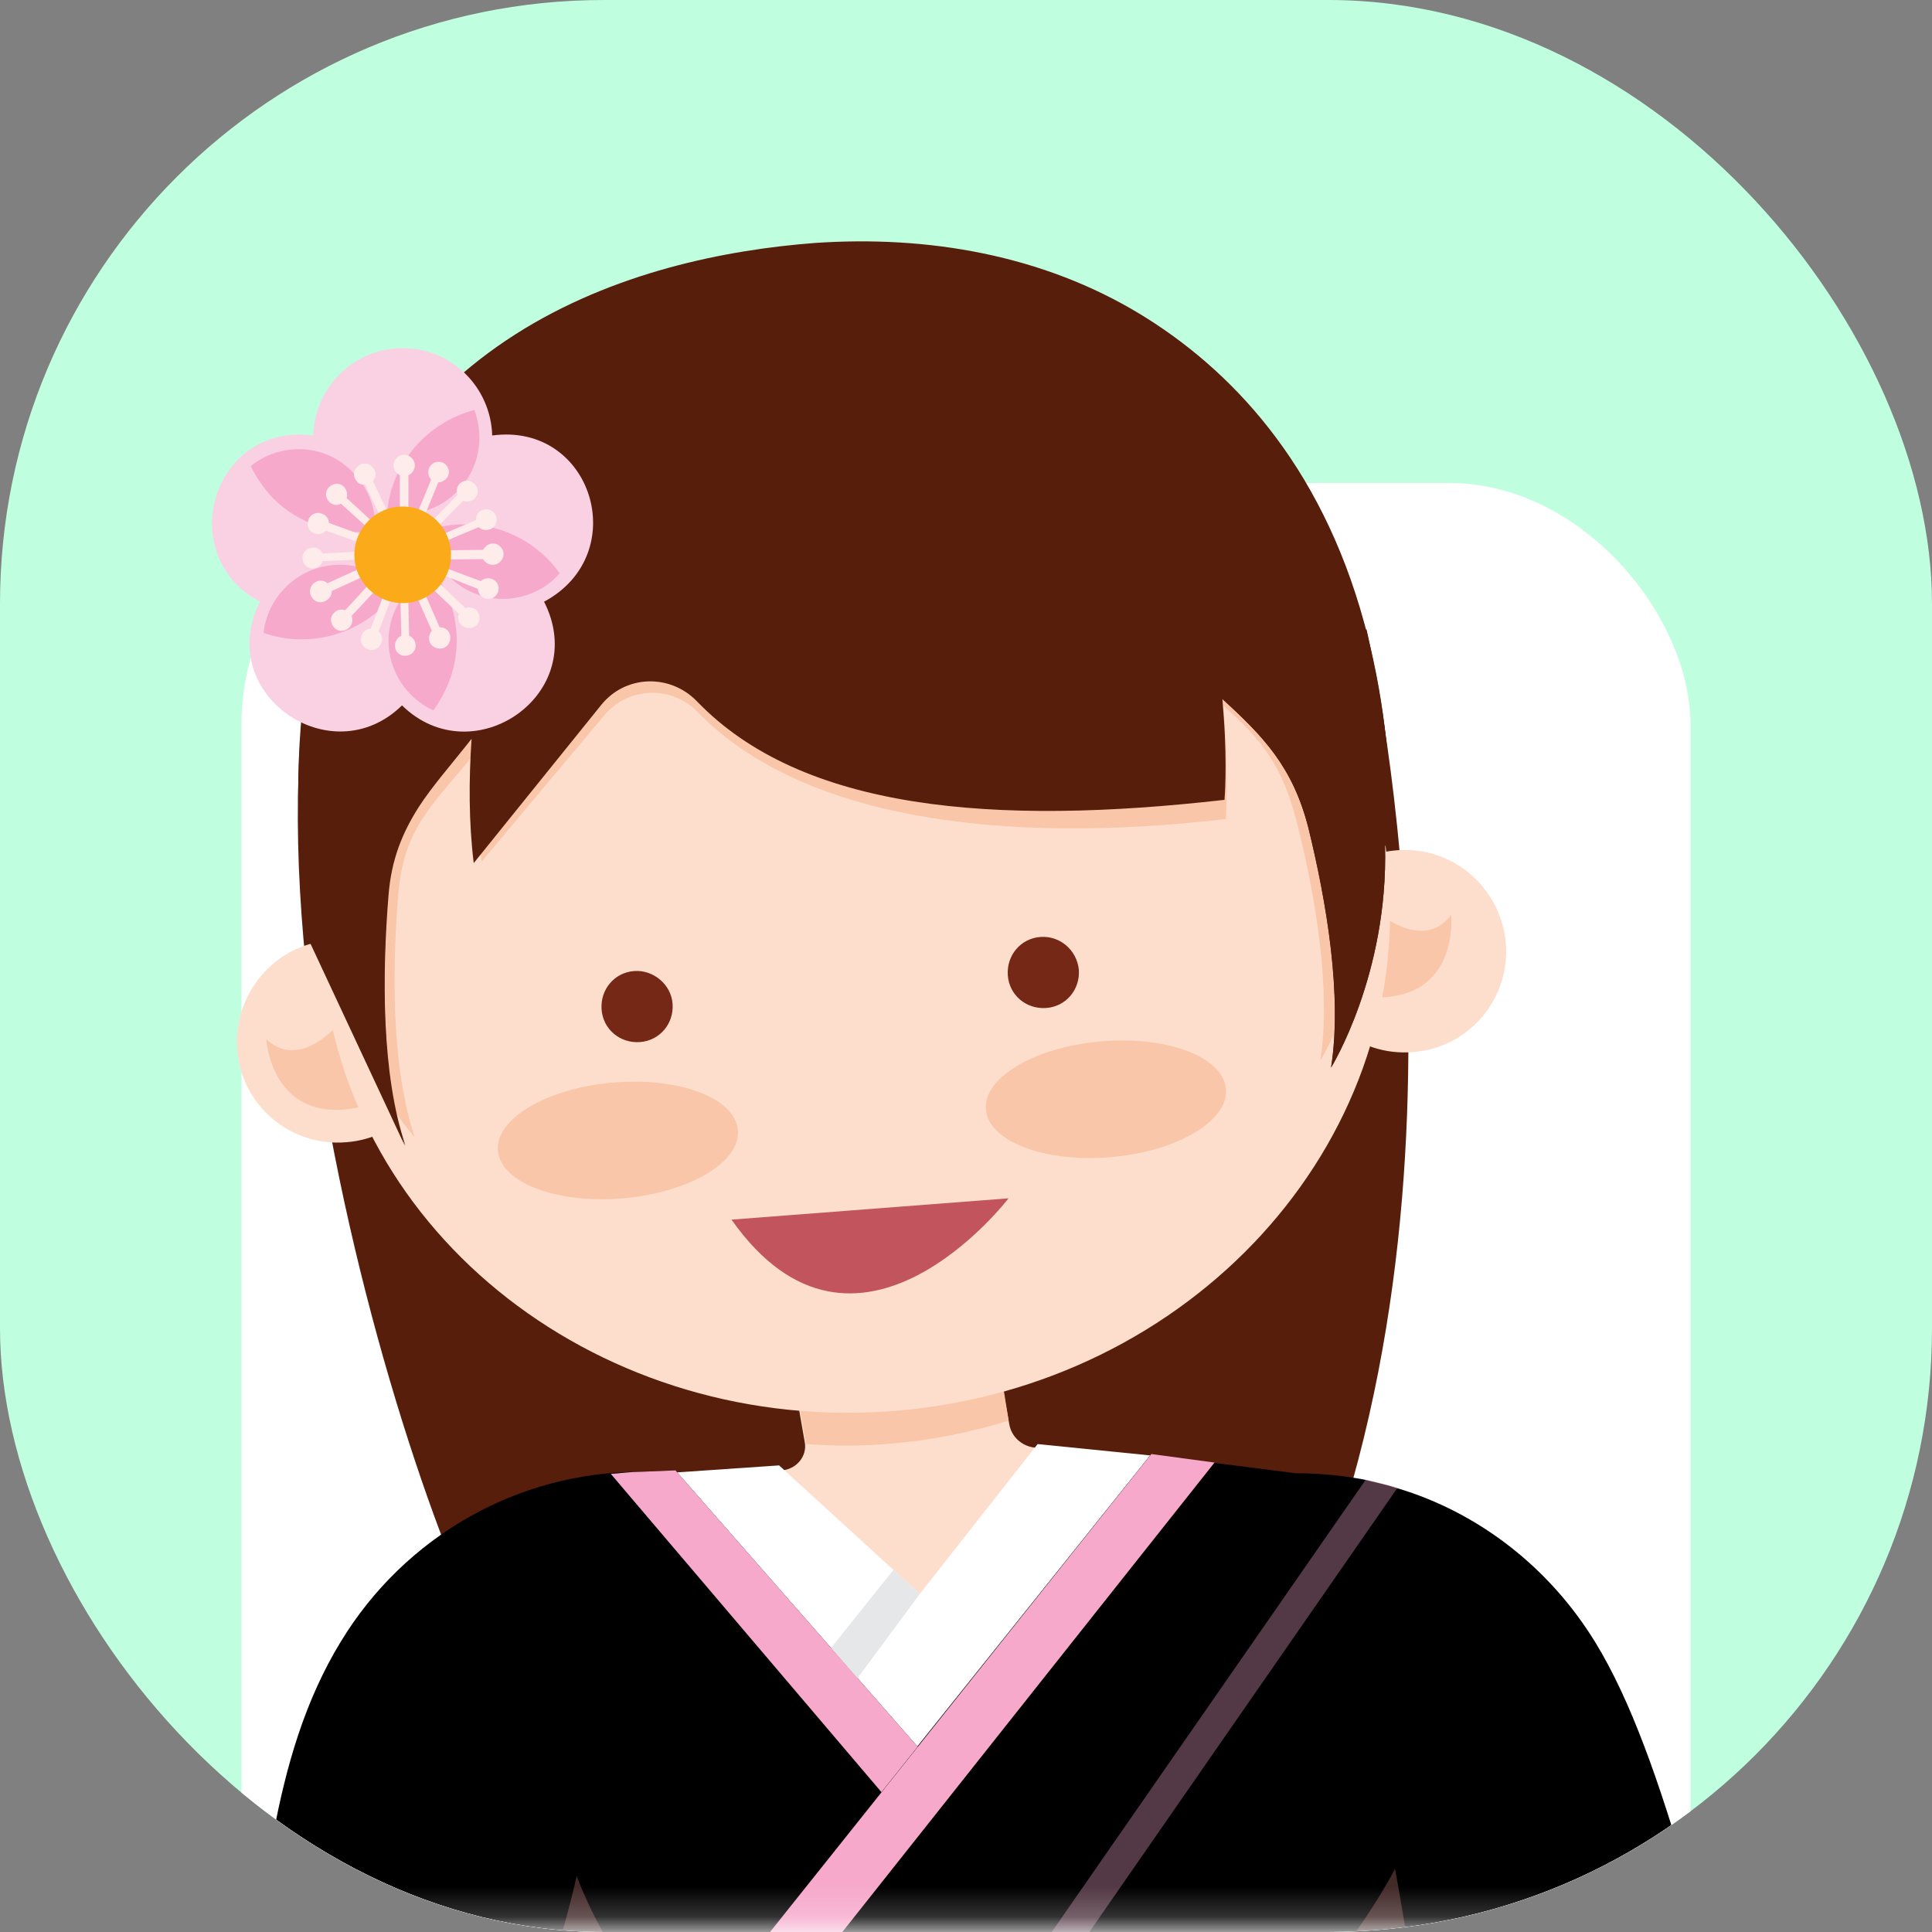 <svg width="64" height="64" viewBox="0 0 64 64" fill="none" xmlns="http://www.w3.org/2000/svg">
<rect x="0" y="0" width="64" height="64" fill="#808080" stroke="none"/>
<g clip-path="url(#clip0_252_404)">
<rect width="64" height="64" rx="20" fill="#BFFFE0"/>
<rect x="8" y="16" width="48" height="66" rx="8" fill="white"/>
<mask id="mask0_252_404" style="mask-type:alpha" maskUnits="userSpaceOnUse" x="-2" y="-13" width="68" height="77">
<rect x="-2" y="-13" width="68" height="76.8" fill="#C4C4C4"/>
</mask>
<g mask="url(#mask0_252_404)">
<path d="M45.268 20.849C45.268 20.849 49.574 39.014 43.01 54.144L18.327 56.144C17.504 60.967 7.951 36.661 10.21 22.12L45.268 20.849Z" fill="#571E0C"/>
<path d="M34.281 47.955C33.857 47.908 33.504 47.602 33.434 47.178L32.822 43.767L26.163 44.943L26.657 47.767C26.751 48.237 26.375 48.684 25.881 48.708L23.716 48.755V58.261H35.904V48.12L34.281 47.955Z" fill="#FDDECC"/>
<path d="M33.411 47.061C32.188 47.437 30.941 47.696 29.599 47.814C28.611 47.908 27.67 47.908 26.705 47.837L26.046 44.096L32.752 42.92L33.411 47.061Z" fill="#F9C6A9"/>
<path d="M14.539 34.214C14.704 36.073 13.316 37.696 11.48 37.837C9.622 38.002 7.998 36.614 7.857 34.779C7.716 32.943 9.08 31.296 10.916 31.155C12.751 30.99 14.398 32.355 14.539 34.214Z" fill="#FDDECC"/>
<path d="M49.88 31.227C50.045 33.086 48.656 34.709 46.821 34.85C44.962 35.015 43.339 33.627 43.198 31.791C43.033 29.933 44.421 28.309 46.256 28.168C48.092 28.003 49.715 29.391 49.88 31.227Z" fill="#FDDECC"/>
<path d="M48.069 30.309C48.069 30.309 48.375 33.156 45.434 33.038L45.034 32.568L45.481 30.097C45.481 30.097 47.105 31.603 48.069 30.309Z" fill="#F9C6A9"/>
<path d="M8.821 34.426C8.821 34.426 8.986 37.274 11.88 36.685L12.185 36.168L11.338 33.815C11.338 33.768 9.997 35.532 8.821 34.426Z" fill="#F9C6A9"/>
<path d="M45.997 28.944C46.75 37.932 39.456 45.908 29.715 46.732C19.95 47.555 11.433 40.92 10.68 31.932C9.927 22.944 15.174 15.132 26.962 14.144C38.75 13.155 45.244 19.955 45.997 28.944Z" fill="#FDDECC"/>
<path d="M35.738 32.12C35.785 32.779 35.315 33.344 34.656 33.391C33.997 33.438 33.432 32.968 33.385 32.309C33.338 31.65 33.809 31.085 34.468 31.038C35.103 30.991 35.668 31.462 35.738 32.12Z" fill="#752816"/>
<path d="M22.28 33.249C22.328 33.908 21.857 34.473 21.198 34.52C20.539 34.567 19.975 34.096 19.928 33.438C19.881 32.779 20.351 32.214 21.01 32.167C21.645 32.12 22.233 32.614 22.28 33.249Z" fill="#752816"/>
<path d="M24.232 40.402L33.409 39.696C33.409 39.696 28.374 46.284 24.232 40.402Z" fill="#C1545D"/>
<path d="M29.339 12.567C26.963 12.708 25.222 12.944 22.304 13.391C17.551 14.426 8.375 18.144 10.657 31.085L10.869 31.038C11.457 35.179 13.739 37.673 13.739 37.673C12.963 35.344 12.986 32.12 13.198 29.579C13.386 27.344 14.422 26.591 15.834 24.826C15.739 26.167 15.787 27.226 15.951 28.544L19.998 23.72C20.775 22.755 22.234 22.685 23.104 23.579C26.516 27.108 33.128 28.002 40.61 27.132C40.61 27.132 40.704 25.273 40.516 23.367C41.834 24.544 42.492 25.367 42.986 27.344C43.598 29.791 44.092 32.802 43.739 35.132C43.739 35.132 45.598 32.12 45.481 27.932L45.692 28.12C45.763 12.779 32.657 12.402 29.339 12.567Z" fill="#F9C6A9"/>
<path d="M46.093 28.191L45.881 28.002C45.998 32.285 44.093 35.367 44.093 35.367C44.469 32.99 43.951 29.908 43.34 27.414C42.822 25.39 41.834 24.379 40.493 23.155L40.54 23.767C40.657 25.39 40.563 26.496 40.563 26.496C32.916 27.367 26.563 26.849 23.081 23.226C22.187 22.308 20.704 22.355 19.904 23.367L15.693 28.59C15.528 27.249 15.528 25.838 15.622 24.473C14.94 25.343 14.328 26.026 13.857 26.755C13.34 27.579 12.963 28.449 12.869 29.673C12.657 32.285 12.634 35.602 13.434 37.955L10.281 31.202C9.763 27.673 9.81 24.685 10.21 22.12C10.21 22.096 10.21 22.096 10.21 22.096C11.975 10.991 21.151 8.496 26.987 8.049C30.751 7.791 34.54 8.449 37.763 10.402C40.704 12.191 43.74 15.296 45.199 20.661C45.787 22.802 46.116 25.273 46.093 28.191Z" fill="#571E0C"/>
<path d="M24.446 37.438C24.54 38.497 22.822 39.508 20.634 39.697C18.446 39.885 16.587 39.179 16.493 38.12C16.399 37.061 18.116 36.05 20.305 35.861C22.516 35.673 24.352 36.379 24.446 37.438Z" fill="#F9C6A9"/>
<path d="M40.611 36.073C40.705 37.132 38.987 38.144 36.799 38.332C34.611 38.52 32.752 37.815 32.658 36.756C32.564 35.697 34.282 34.685 36.47 34.497C38.681 34.309 40.517 35.014 40.611 36.073Z" fill="#F9C6A9"/>
<path d="M13.411 37.956L10.258 31.203C9.74 27.673 9.788 24.685 10.188 22.12C10.399 23.791 11.27 25.697 13.835 26.756C13.317 27.579 12.941 28.45 12.846 29.673C12.658 32.285 12.611 35.579 13.411 37.956Z" fill="#571E0C"/>
<path d="M46.092 28.19L45.88 28.002C45.998 32.285 44.092 35.367 44.092 35.367C44.468 32.99 43.951 29.908 43.339 27.414C42.821 25.39 41.833 24.379 40.492 23.155C40.492 23.155 43.362 22.59 45.174 20.661C45.786 22.802 46.115 25.273 46.092 28.19Z" fill="#571E0C"/>
<path d="M16.305 14.426C16.258 12.826 14.964 11.532 13.34 11.532C11.717 11.532 10.422 12.826 10.375 14.426C7.058 13.979 5.717 18.379 8.611 19.932C7.081 22.967 10.964 25.673 13.317 23.367C15.67 25.673 19.575 22.99 18.023 19.932C20.964 18.355 19.622 13.979 16.305 14.426Z" fill="#FAD1E3"/>
<path d="M8.304 15.438C8.492 15.814 8.728 16.167 9.034 16.497C9.951 17.414 11.222 17.767 12.422 17.579C12.469 16.873 12.21 16.167 11.692 15.649C10.775 14.685 9.316 14.638 8.304 15.438Z" fill="#F6A9CB"/>
<path d="M12.822 16.991C12.986 17.014 13.151 17.038 13.339 17.038C14.728 17.038 15.881 15.908 15.881 14.496C15.881 14.167 15.81 13.861 15.716 13.579C14.139 14.002 12.963 15.344 12.822 16.991Z" fill="#F6A9CB"/>
<path d="M15.411 17.368C14.964 17.368 14.541 17.438 14.141 17.579C14.282 18.85 15.364 19.838 16.659 19.838C17.411 19.838 18.094 19.509 18.541 18.991C17.858 18.026 16.706 17.368 15.411 17.368Z" fill="#F6A9CB"/>
<path d="M12.87 21.227C12.87 22.238 13.482 23.133 14.353 23.532C14.823 22.897 15.129 22.097 15.129 21.227C15.129 20.356 14.847 19.58 14.353 18.921C13.482 19.344 12.87 20.215 12.87 21.227Z" fill="#F6A9CB"/>
<path d="M8.73 20.967C9.13 21.108 9.553 21.178 10 21.178C11.294 21.178 12.447 20.543 13.153 19.555C12.683 19.037 12.024 18.708 11.271 18.708C9.953 18.708 8.871 19.696 8.73 20.967Z" fill="#F6A9CB"/>
<path d="M16.329 18.709C16.518 18.709 16.682 18.544 16.682 18.356C16.682 18.168 16.518 18.003 16.329 18.003C16.188 18.003 16.07 18.097 16 18.215L14.024 18.238L15.859 17.462C15.953 17.556 16.094 17.58 16.235 17.533C16.424 17.462 16.494 17.25 16.424 17.085C16.353 16.897 16.141 16.827 15.976 16.897C15.835 16.944 15.765 17.085 15.765 17.227L13.953 18.003L15.341 16.591C15.459 16.639 15.623 16.615 15.718 16.521C15.859 16.38 15.859 16.168 15.718 16.027C15.576 15.886 15.365 15.886 15.223 16.027C15.129 16.121 15.106 16.285 15.153 16.403L13.765 17.815L14.518 15.98C14.659 15.98 14.776 15.886 14.847 15.768C14.918 15.58 14.823 15.391 14.659 15.321C14.471 15.25 14.282 15.344 14.212 15.509C14.165 15.65 14.188 15.791 14.282 15.886L13.529 17.721V15.744C13.647 15.697 13.741 15.556 13.741 15.415C13.741 15.227 13.576 15.062 13.388 15.062C13.2 15.062 13.035 15.227 13.035 15.415C13.035 15.556 13.129 15.674 13.247 15.744V17.815L12.353 15.933C12.447 15.838 12.47 15.674 12.4 15.556C12.306 15.391 12.118 15.297 11.929 15.391C11.765 15.486 11.671 15.674 11.765 15.862C11.835 16.003 11.953 16.074 12.094 16.05L12.941 17.838L11.482 16.497C11.529 16.38 11.482 16.215 11.388 16.121C11.247 15.98 11.035 16.003 10.894 16.144C10.753 16.285 10.776 16.497 10.918 16.639C11.035 16.733 11.176 16.756 11.294 16.686L12.753 18.003L10.894 17.321C10.894 17.18 10.8 17.062 10.659 17.015C10.471 16.944 10.282 17.038 10.212 17.227C10.141 17.415 10.235 17.603 10.424 17.674C10.565 17.721 10.706 17.674 10.8 17.58L12.659 18.238L10.682 18.333C10.635 18.215 10.494 18.121 10.353 18.144C10.165 18.144 10 18.309 10.024 18.497C10.024 18.686 10.188 18.85 10.376 18.827C10.518 18.827 10.635 18.733 10.682 18.591L12.659 18.497L10.847 19.321C10.753 19.227 10.588 19.203 10.471 19.274C10.306 19.344 10.212 19.556 10.306 19.744C10.4 19.933 10.588 20.003 10.776 19.909C10.918 19.838 10.988 19.721 10.988 19.58L12.776 18.756L11.435 20.215C11.318 20.168 11.153 20.191 11.059 20.309C10.918 20.45 10.941 20.662 11.082 20.803C11.223 20.944 11.435 20.921 11.576 20.78C11.671 20.686 11.694 20.521 11.647 20.403L12.988 18.968L12.282 20.827C12.141 20.827 12.024 20.921 11.976 21.062C11.906 21.25 12 21.439 12.188 21.509C12.376 21.58 12.565 21.485 12.635 21.297C12.682 21.156 12.659 21.015 12.541 20.921L13.247 19.085L13.294 21.062C13.176 21.109 13.082 21.25 13.082 21.391C13.082 21.58 13.247 21.744 13.435 21.721C13.623 21.721 13.788 21.556 13.765 21.368C13.765 21.227 13.671 21.109 13.553 21.062L13.506 19.085L14.306 20.897C14.212 20.991 14.188 21.156 14.235 21.274C14.306 21.439 14.518 21.533 14.706 21.462C14.87 21.391 14.965 21.18 14.894 20.991C14.847 20.85 14.706 20.78 14.565 20.78L13.765 18.968L15.2 20.333C15.153 20.45 15.176 20.615 15.294 20.709C15.435 20.85 15.647 20.827 15.788 20.709C15.929 20.568 15.906 20.356 15.788 20.215C15.694 20.121 15.529 20.097 15.412 20.144L14 18.78L15.835 19.509C15.835 19.65 15.929 19.768 16.047 19.815C16.235 19.886 16.424 19.791 16.494 19.627C16.565 19.439 16.471 19.25 16.306 19.18C16.165 19.133 16.023 19.156 15.929 19.25L14.024 18.544L16 18.521C16.07 18.639 16.188 18.709 16.329 18.709Z" fill="#FEECEA"/>
<path d="M13.339 19.979C14.223 19.979 14.94 19.262 14.94 18.379C14.94 17.495 14.223 16.779 13.339 16.779C12.456 16.779 11.739 17.495 11.739 18.379C11.739 19.262 12.456 19.979 13.339 19.979Z" fill="#FBAA19"/>
<path d="M38.115 48.214L30.397 57.861L22.373 48.778L25.809 48.543L30.468 52.802L34.373 47.837L38.115 48.214Z" fill="white"/>
<path d="M22.374 48.708L21.221 48.755C17.15 48.755 13.409 50.896 11.291 54.379C6.515 62.19 10.962 73.541 0.75 75.894C-0.732 76.223 -1.532 77.847 -1.062 79.282L6.515 102.694C7.15 104.694 9.456 105.588 11.291 104.6C16.279 101.894 25.244 95.917 30.185 85.964L20.609 70.143L30.397 57.861L22.374 48.708Z" fill="url(#paint0_linear_252_404)"/>
<path d="M68.4 84.6C69.882 84.93 79.717 80.026 79.246 81.462L71.67 104.874C71.011 106.85 68.729 107.768 66.87 106.779C61.882 104.074 52.917 98.073 47.999 88.144C47.858 92.003 47.505 84.403 51.435 149.65C51.435 152.403 36.823 153.485 25.552 152.85C25.199 152.826 24.846 152.803 24.493 152.779C17.882 152.332 12.682 151.297 12.682 149.65L16.07 93.109C16.635 83.697 14.588 92.168 20.587 70.144C32.587 55.085 28.729 59.932 38.117 48.191L42.917 48.803C43.693 48.803 44.446 48.873 45.199 49.015C45.576 49.109 45.929 49.179 46.282 49.297C48.964 50.097 51.317 51.909 52.846 54.403C57.623 62.191 58.188 82.247 68.4 84.6Z" fill="url(#paint1_linear_252_404)"/>
<path opacity="0.34" d="M46.303 49.272L26.633 77.625L25.597 152.825C25.244 152.802 24.892 152.778 24.539 152.755L25.574 77.296L25.692 77.178L45.245 49.013C45.597 49.084 45.927 49.178 46.303 49.272Z" fill="#F6A9CB"/>
<path d="M40.233 48.449L38.139 48.167L20.609 70.143H23.033L40.233 48.449Z" fill="#F6A9CB"/>
<path opacity="0.32" d="M16.54 71.32C16.54 71.32 18.775 63.72 19.104 62.143C19.104 62.143 20.963 67.531 25.716 69.484L16.54 71.32Z" fill="#D08582"/>
<path opacity="0.32" d="M47.764 71.319C47.764 71.319 46.517 63.484 46.211 61.907C46.211 61.907 43.364 67.531 38.588 69.46L47.764 71.319Z" fill="#D08582"/>
<path d="M30.469 52.802L28.398 55.602L27.528 54.59L29.598 52.002L30.469 52.802Z" fill="#E6E7E8"/>
<path d="M29.199 59.367L30.399 57.861L22.376 48.708L21.223 48.755C20.893 48.755 20.564 48.802 20.234 48.825L29.199 59.367Z" fill="#F6A9CB"/>
</g>
</g>
<defs>
<linearGradient id="paint0_linear_252_404" x1="7.568" y1="55.116" x2="7.568" y2="80.327" gradientUnits="userSpaceOnUse">
<stop stopColor="#71E9AF"/>
<stop offset="0.985" stopColor="#71E9AF"/>
</linearGradient>
<linearGradient id="paint1_linear_252_404" x1="46.042" y1="53.037" x2="46.042" y2="98.046" gradientUnits="userSpaceOnUse">
<stop stopColor="#71E9AF"/>
<stop offset="0.985" stopColor="#2BFF98"/>
</linearGradient>
<clipPath id="clip0_252_404">
<rect width="64" height="64" rx="20" fill="white"/>
</clipPath>
</defs>
</svg>
